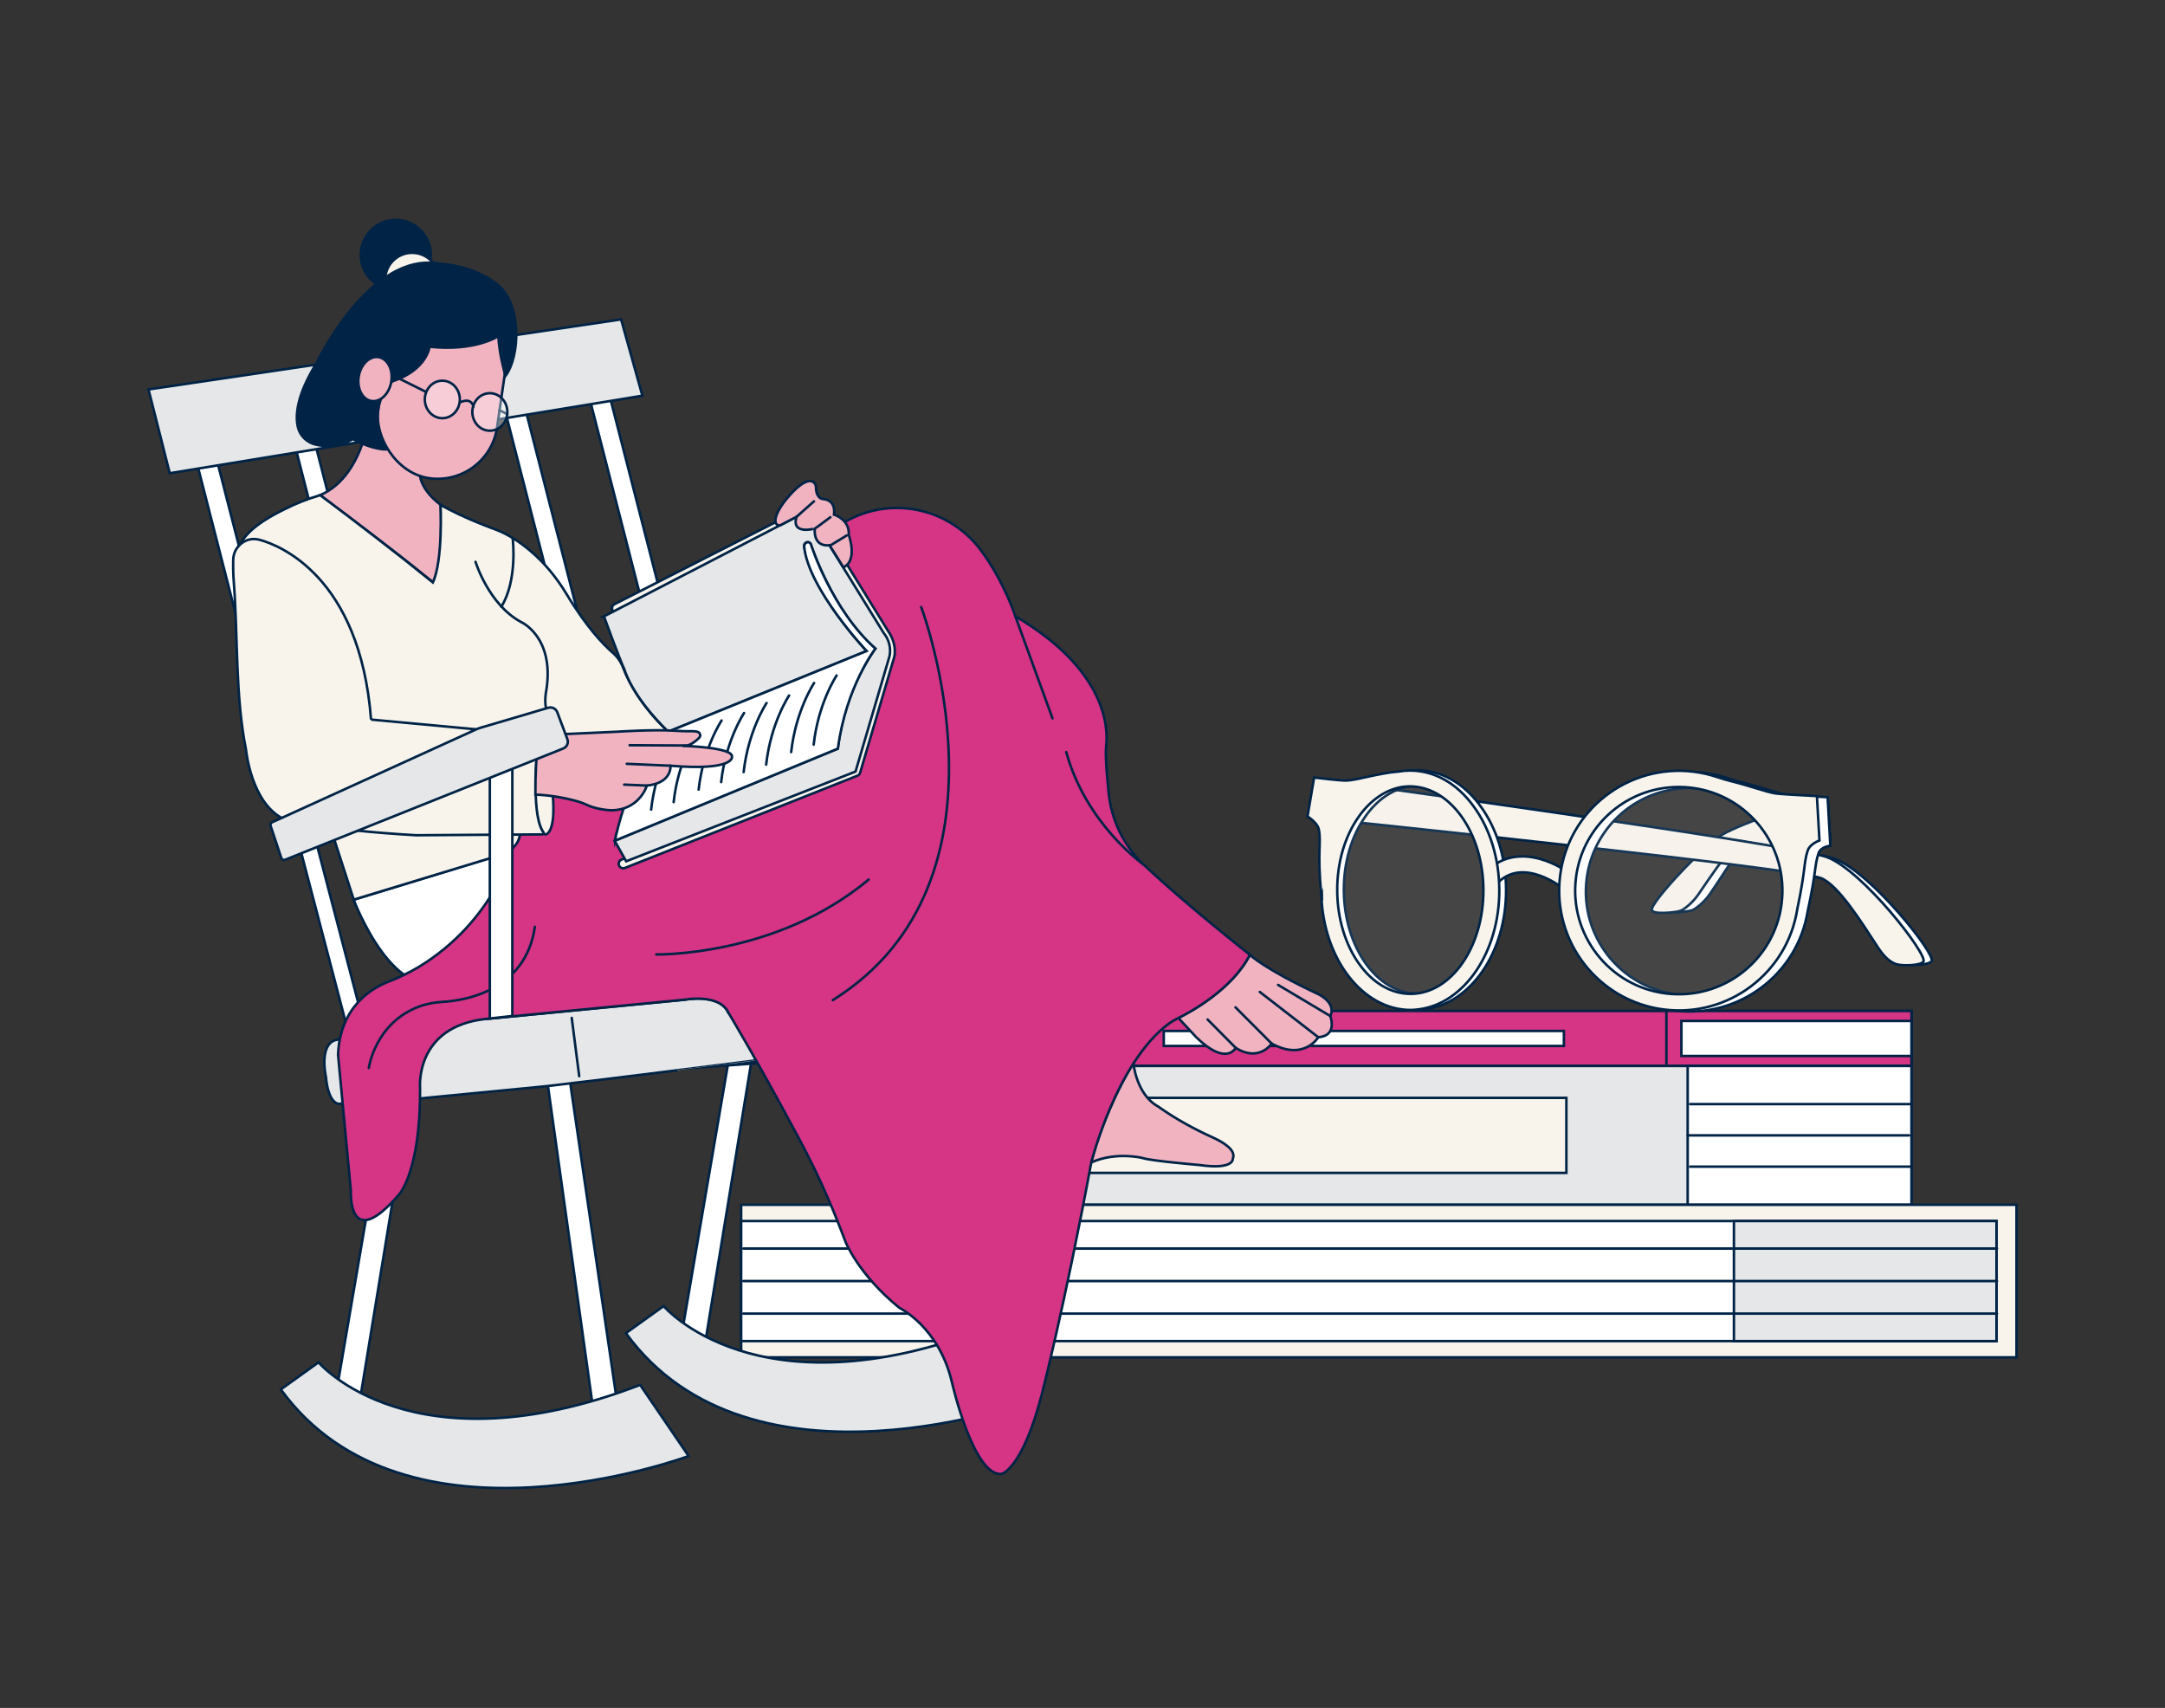 <?xml version="1.0" encoding="UTF-8"?>
<svg xmlns="http://www.w3.org/2000/svg" id="a" width="865.76" height="682.89" viewBox="0 0 865.76 682.89">
  <rect x="0" y="0" width="865.76" height="682.89" fill="#333333" stroke="none"/>
  <rect x="411.88" y="404.21" width="352.5" height="22" fill="#D63484" stroke="#002346" stroke-miterlimit="10"></rect>
  <rect x="666.38" y="404.21" width="98" height="22" fill="#D63484" stroke="#002346" stroke-miterlimit="10"></rect>
  <rect x="465.38" y="412.21" width="160" height="6" fill="#fff" stroke="#002346" stroke-miterlimit="10"></rect>
  <rect x="380.88" y="426.21" width="383.5" height="55.5" fill="#e6e7e8" stroke="#002346" stroke-miterlimit="10"></rect>
  <rect x="674.88" y="426.21" width="89.5" height="55.5" fill="#fff" stroke="#002346" stroke-miterlimit="10"></rect>
  <rect x="420.38" y="438.96" width="206" height="30" fill="#F8F4EC" stroke="#002346" stroke-miterlimit="10"></rect>
  <rect x="296.38" y="481.71" width="510" height="61" fill="#F8F4EC" stroke="#002346" stroke-miterlimit="10"></rect>
  <rect x="296.38" y="488.21" width="502" height="48" fill="#fff" stroke="#002346" stroke-miterlimit="10"></rect>
  <rect x="693.38" y="488.21" width="105" height="48" fill="#e6e7e8" stroke="#002346" stroke-miterlimit="10"></rect>
  <g>
    <line x1="297.26" y1="499.21" x2="798.57" y2="499.21" fill="none" stroke="#002346" stroke-linecap="round" stroke-linejoin="round"></line>
    <line x1="297.26" y1="512.21" x2="798.57" y2="512.21" fill="none" stroke="#002346" stroke-linecap="round" stroke-linejoin="round"></line>
    <line x1="297.26" y1="525.21" x2="798.57" y2="525.21" fill="none" stroke="#002346" stroke-linecap="round" stroke-linejoin="round"></line>
  </g>
  <rect x="95.41" y="167.96" width="8.03" height="163" transform="translate(-58.96 32.6) rotate(-14.41)" fill="#fff" stroke="#002346" stroke-miterlimit="10"></rect>
  <rect x="136.41" y="167.96" width="8.03" height="163" transform="translate(-57.67 42.8) rotate(-14.41)" fill="#fff" stroke="#002346" stroke-miterlimit="10"></rect>
  <rect x="220.41" y="153.96" width="8.03" height="163" transform="translate(-51.54 63.27) rotate(-14.41)" fill="#fff" stroke="#002346" stroke-miterlimit="10"></rect>
  <rect x="253.41" y="145.96" width="8.03" height="163" transform="translate(-48.51 71.23) rotate(-14.41)" fill="#fff" stroke="#002346" stroke-miterlimit="10"></rect>
  <polygon points="59.38 155.71 67.88 189.21 256.88 158.21 248.38 127.71 59.38 155.71" fill="#e6e7e8" stroke="#002346" stroke-miterlimit="10"></polygon>
  <path d="M676.42,364.04c-2.24,.56-11.58,1.56-11.88-.46-.45-3.02,20.8-25.83,28.61-30.32,7.44-4.27,31.62-14.03,37.69-14.53l1.09,19.4c-3.4,1.06-30.95-.15-36.55,3.22-2.43,1.46-5.44,7.14-11.72,16.26-2.2,3.21-5.91,6.1-7.24,6.44Z" fill="#fff" stroke="#002346" stroke-miterlimit="10"></path>
  <path d="M671.77,364.28c-2.25,.56-10.93,1.53-11.23-.49-.45-3.02,20.8-25.83,28.61-30.32,7.44-4.28,35.62-14.24,41.69-14.75l1.09,19.4c-3.4,1.06-34.95,.06-40.54,3.42-2.43,1.47-6.12,7.19-12.38,16.29-2.24,3.22-5.91,6.11-7.24,6.44Z" fill="#F8F4EC" stroke="#002346" stroke-miterlimit="10"></path>
  <path d="M761.47,385.31c1.98,.72,9.71,.73,10.95-1,1.85-2.62-24.22-35.5-38.81-40.94-13.63-5.04-203.58-31.52-207.49-31.91l.66,15.17c26.41,2.7,194.02,20.31,204.54,24.23,6.86,2.56,16.24,17.5,22.9,27.73,2.72,4.19,4.93,5.9,7.24,6.73Z" fill="#fff" stroke="#002346" stroke-miterlimit="10"></path>
  <path d="M758.22,385.48c1.98,.72,9.72,.73,10.95-1,1.85-2.62-24.1-36.34-38.62-41.78-13.63-5.04-200.47-30.88-204.38-31.25l-2.63,15.37c26.4,2.7,194.01,20.3,204.53,24.24,6.86,2.55,16.21,17.45,22.92,27.78,2.7,4.1,4.91,5.8,7.22,6.64Z" fill="#F8F4EC" stroke="#002346" stroke-miterlimit="10"></path>
  <path d="M730.84,318.74s-14.23-.7-16.59-1.05c-3.57-.55-10.45-3.11-17.27-4.78-2.12-.52-4.21-1.12-6.27-1.81-2.87-.95-5.86-1.64-8.97-2.04-26.23-3.37-50.22,15.17-53.59,41.39-3.34,26.23,15.19,50.2,41.41,53.59h0c25.64,3.28,49.13-14.36,53.31-39.66,3.59-16.63,2.63-18,4.35-23.23,.84-2.6,4.71-3.02,4.71-3.02l-1.09-19.4Zm-14.23,42.92c-2.86,22.67-23.56,38.74-46.23,35.88-22.67-2.86-38.74-23.56-35.88-46.23,2.38-18.82,17.25-33.61,36.07-35.9,3.37-.41,6.79-.4,10.16,.02,22.67,2.86,38.74,23.56,35.88,46.23Z" fill="#fff" stroke="#002346" stroke-miterlimit="10"></path>
  <path d="M632.18,350.75c-2.76,22.67,12.93,43.46,35.07,46.42,22.14,2.96,42.41-13.14,45.23-35.79s-12.94-43.46-35.07-46.43c-3.32-.44-6.68-.45-10-.04-18.56,2.48-33.07,17.24-35.22,35.84Z" fill="#ebebeb" opacity=".1"></path>
  <g>
    <polygon points="218.66 430.88 237.88 568.21 247.88 568.21 227.34 428.36 218.66 430.88" fill="#fff" stroke="#002346" stroke-miterlimit="10"></polygon>
    <polygon points="155.82 432.13 132.42 568.81 141.95 571.85 164.86 432.36 155.82 432.13" fill="#fff" stroke="#002346" stroke-miterlimit="10"></polygon>
    <path d="M127.38,544.71s37.22,44.05,128.61,9.02l19.38,28.44s-113.17,42.18-163.08-26.64l15.09-10.82Z" fill="#e6e7e8" stroke="#002346" stroke-miterlimit="10"></path>
  </g>
  <g>
    <polygon points="356.66 408.38 375.88 545.71 385.88 545.71 365.34 405.86 356.66 408.38" fill="#fff" stroke="#002346" stroke-miterlimit="10"></polygon>
    <polygon points="293.82 409.63 270.42 546.31 279.95 549.35 302.86 409.86 293.82 409.63" fill="#fff" stroke="#002346" stroke-miterlimit="10"></polygon>
    <path d="M265.38,522.21s37.22,44.05,128.61,9.02l19.38,28.44s-113.17,42.18-163.08-26.64l15.09-10.82Z" fill="#e6e7e8" stroke="#002346" stroke-miterlimit="10"></path>
  </g>
  <polygon points="120.01 339.23 141.38 420.71 147.38 416.71 126.35 336.37 120.01 339.23" fill="#fff" stroke="#002346" stroke-miterlimit="10"></polygon>
  <path d="M345.97,476.65c.13,.23,1.35-.24,2.88,0s2.66,.94,2.82,.73c.15-1.58-5.5-2.32-5.7-.73Z" fill="#fff"></path>
  <path d="M218.71,434.27l-60.14,5.83-23.32,1.23s-4-.31-4.91-10.74c0,0-3.37-14.73,5.52-15,0,0,50.43-8.38,58.51-8.18l79.43-7.69s13.85-2.85,17.43,5.13c0,0,5.42,3.68,14.32,18.72,0-.04-62.6,7.94-86.84,10.7Z" fill="#e6e7e8" stroke="#002346" stroke-miterlimit="10"></path>
  <path d="M453.19,424.88s1.13,12.71,9.88,17.5c0,0,.23,.16,.67,.47,6.62,4.64,13.72,8.54,21.08,11.87,4.75,2.15,9.54,5.23,8.18,8.56,0,0,.57,4.52-13.27,2.54,0,0-19.76-1.69-22.87-2.82,0,0-10.45-2.67-20.47,1.77,0,0,4.1-18.43,16.8-39.89Z" fill="#f2b3c1" stroke="#002346" stroke-miterlimit="10"></path>
  <path d="M499.81,381.75s5.62,5.58,27.36,15.74c0,0,7.34,3.39,4.8,8.76,0,0,3.1,7.9-4.8,8.47,0,0-5.65,9.6-18.64,2.54,0,0-5.08,7.62-14.4,1.69,0,0-3.67,7.62-15.87-4.34l-7.06-7.63s20.64-9.57,28.61-25.23Z" fill="#f2b3c1" stroke="#002346" stroke-miterlimit="10"></path>
  <path d="M141.43,359.74s16.67,44.39,38.32,31.07l47.42-43.91-22-8.39s-1.35,2.69-6.92,3.84l-56.82,17.39Z" fill="#fff" stroke="#002346" stroke-miterlimit="10"></path>
  <path d="M205.2,338.51s-7.09,29.55-37.86,48.17c-3.96,2.34-8.11,4.35-12.4,6-5.86,2.3-19,9.6-19.76,29.06l5.12,54.33s-1.28,25.62,19.48,1.28c0,0,8.45-9.48,8.2-42.28,0,0-2.31-24.6,26.39-27.68l79.43-7.69s13.84-2.56,17.43,5.13c0,0,11.11,18.24,28.92,51.62,6.15,11.52,11.57,23.43,16.26,35.62l1.71,4.46s5.13,13.06,21.53,26.39c0,0,15.88,7.69,21,29.72,0,0,8.71,38.18,20,36.65,0,0,8.2-2.05,15.88-31.52,0,0,9.1-35,19.86-93,0,0,10.08-39.93,30.92-55.41,1.14-.84,2.36-1.57,3.64-2.18,5.08-2.5,21.74-11.51,28.86-25.43,0,0-25.35-19.87-42.43-36.02-8-7.57-12.95-17.79-14.06-28.75-.5-4.91-.94-10.19-1.09-14.66-.05-1.63,.01-3.26,.18-4.88,.62-6.35,.07-29.65-36.37-51,0,0-4.49-13.98-13.85-26.49-13.71-18.34-39.57-22.37-58.03-8.82-5.58,4.09-10.74,9.46-12.69,16.06l-92.25,73-6.67,10.51-15,21.45s1.36,3.35-2.36,6.36Z" fill="#D63484" stroke="#002346" stroke-miterlimit="10"></path>
  <path d="M128.03,197.98s31.52,23.57,45.1,34.85c0,0,4.1-4.87,3.08-31,0,0-9.74-6.66-8.2-14.86l-15.12-27.67-4.38,1s-1.55,29.52-20.48,37.68Z" fill="#f2b3c1" stroke="#002346" stroke-miterlimit="10"></path>
  <path d="M141.46,359.7l60-18.23s6.83-2.74,6.47-9.17l14.61-21.57,44.68-18.22s-12.51-11-18.08-25.63c-.86-2.28-2.27-4.3-4.11-5.9-3.64-3.15-10.4-10.08-18.45-23.42-3.94-6.52-8.77-12.48-14.6-17.39-3.93-3.31-8.62-6.5-13.73-8.42,0,0-13.42-4.82-22.07-9.92,0,.03,1.02,22.26-3.08,31.04-7.39-6-14.99-12-22.81-18-7.51-5.8-14.93-11.43-22.26-16.89-4.97,1.45-9.8,3.37-14.42,5.72-7.5,3.62-15.58,8.75-17.9,14.83l45.75,141.17Z" fill="#F8F4EC" stroke="#002346" stroke-miterlimit="10"></path>
  <path d="M218.27,333.65c1.14-.36,4.28-2.81,2.5-18.59l-6.74,.92s-.35,12.3,3.57,17.39c.17,.2,.41,.3,.67,.28Z" fill="#F8F4EC" stroke="#002346" stroke-miterlimit="10"></path>
  <path d="M249.21,347.16c-.99,0-1.8-.81-1.8-1.8,0-.73,.45-1.39,1.13-1.67l92.21-36.57,13.33-45.29c0-.14,.93-3.43-2.05-7.69l-.06-.08-29.37-47.54-75.14,38.2c-.85,.51-1.96,.24-2.47-.62-.51-.85-.24-1.96,.62-2.47,.07-.04,.15-.08,.22-.11l76.62-39c.83-.42,1.85-.14,2.34,.66l30.24,48.95c4,5.76,2.58,10.54,2.52,10.74l-13.61,46.11c-.15,.53-.54,.96-1.06,1.16l-93,36.9c-.21,.08-.44,.12-.67,.12Z" fill="#F8F4EC" stroke="#002346" stroke-miterlimit="10"></path>
  <rect x="152.9" y="117.59" width="48" height="73.97" rx="24" ry="24" transform="translate(24.06 -23.83) rotate(8.27)" fill="#f2b3c1" stroke="#002346" stroke-miterlimit="10"></rect>
  <path d="M148.38,287.71c-4.42-57.51-36.97-69.78-44.42-71.84-1.38-.38-2.84-.49-4.23-.15-3.46,.85-6.14,3.83-6.44,7.57-.01,.16-.02,.33-.03,.49-.08,3.15,.01,6.3,.27,9.44,1.64,21.83,.54,45.02,4.84,66.49,0,0,1.95,21.39,15.17,27.82,0,0,15.37,4.29,52.89,6.43l50.38-.34c.45,0,.72-.52,.45-.88-1.73-2.28-4.81-10.39-1.86-38.8l-67.03-6.23Z" fill="#F8F4EC" stroke="#002346" stroke-miterlimit="10"></path>
  <path d="M241.52,246.45s6.15,16.91,8.2,21.27c0,0,2.73,10.45,17.51,24.83l79.35-32.26s-22-23.07-25-41.82c-.14-.77,.37-1.51,1.15-1.65,.64-.12,1.28,.22,1.54,.81v.09s8.65,26.81,25.75,41.61c-8.21,11.9-13.36,25.64-15,40l-89.24,36.84,4.62,8.2,91.73-35.88,13.58-46.12c.66-3.27-.19-6.65-2.3-9.23l-30.24-48.94-81.65,42.25Z" fill="#e6e7e8" stroke="#002346" stroke-miterlimit="10"></path>
  <path d="M245.89,336.05c.39-1.9,6.7-31.8,21.34-43.5l79.35-32.26s-23.42-24.83-25-41.82c-.03-.74,.45-1.41,1.16-1.62,0,0,.92-.39,1.53,.78,0,0,8.11,25.94,25.79,41.7,0,0-11.71,15.07-15,40l-89.1,36.77s-.08-.01-.07-.06Z" fill="#fff" stroke="#002346" stroke-miterlimit="10"></path>
  <path d="M318.53,206.62l-6.21,3.25c-.72,.39-1.62,.13-2.01-.59-.05-.09-.09-.19-.12-.3-.34-1.22,0-3.54,3.08-7.88,0,0,8.78-11.94,12.41-7.94,.42,.5,.64,1.13,.63,1.78,0,1.39,.34,4.23,2.84,4.62,0,0,5.13-.07,4.36,6.21,0,0,6.34,1.86,5.89,8.07,0,0,3.78,10.19-2.11,13l-5.57-8.86s-6.41,1.28-5.9-6.66c0,.03-9.6,2.73-7.29-4.7Z" fill="#f2b3c1" stroke="#002346" stroke-miterlimit="10"></path>
  <line x1="318.53" y1="206.62" x2="325.5" y2="200.45" fill="none" stroke="#002346" stroke-linecap="round" stroke-linejoin="round"></line>
  <path d="M325.82,211.35c.26-.07,6.22-4.55,6.22-4.55" fill="none" stroke="#002346" stroke-linecap="round" stroke-linejoin="round"></path>
  <line x1="332.48" y1="217.82" x2="338.57" y2="214.1" fill="none" stroke="#002346" stroke-linecap="round" stroke-linejoin="round"></line>
  <line x1="494.13" y1="418.95" x2="482.9" y2="407.63" fill="none" stroke="#002346" stroke-linecap="round" stroke-linejoin="round"></line>
  <line x1="508.53" y1="417.26" x2="494.05" y2="402.76" fill="none" stroke="#002346" stroke-linecap="round" stroke-linejoin="round"></line>
  <line x1="527.17" y1="414.72" x2="503.78" y2="396.61" fill="none" stroke="#002346" stroke-linecap="round" stroke-linejoin="round"></line>
  <line x1="531.97" y1="406.25" x2="511.09" y2="393.79" fill="none" stroke="#002346" stroke-linecap="round" stroke-linejoin="round"></line>
  <g>
    <circle cx="158.28" cy="101.93" r="14" fill="#002346" stroke="#002346" stroke-miterlimit="10"></circle>
    <circle cx="164.8" cy="111.85" r="10.77" fill="#F8F4EC" stroke="#002346" stroke-miterlimit="10"></circle>
    <path d="M199.28,134.37s-9.1,6.25-27.51,4.27c0,0-.99,9.2-14.85,13.84,0,0-11.54,10.23-2.54,27.23,0,0-5.44,.17-13.3-4.18,0,0-6.27,4.31-14.93,2.21-3.51-.85-6.3-3.61-7.07-7.14-1.03-4.73-.35-12.73,7.39-25.22,0,0,21.39-45.12,49.3-39.93,0,0,13.24,.39,23.12,8.29,9.96,7.97,9.07,28.88,3.22,36.61l-1.09-4.45c-.93-3.78-1.51-7.64-1.75-11.53h0Z" fill="#002346" stroke="#002346" stroke-miterlimit="10"></path>
  </g>
  <ellipse cx="149.96" cy="151.57" rx="8.87" ry="6.59" transform="translate(-24.37 274.33) rotate(-80.46)" fill="#f2b3c1" stroke="#002346" stroke-miterlimit="10"></ellipse>
  <line x1="157.99" y1="150.55" x2="170.38" y2="156.71" fill="none" stroke="#002346" stroke-linecap="round" stroke-linejoin="round"></line>
  <g>
    <ellipse cx="176.88" cy="159.71" rx="7" ry="7.5" fill="#fff" opacity=".36"></ellipse>
    <ellipse cx="176.88" cy="159.71" rx="7" ry="7.5" fill="none" stroke="#002346" stroke-miterlimit="10"></ellipse>
  </g>
  <path d="M184.38,160.71s4-2,5,2" fill="none" stroke="#002346" stroke-linecap="round" stroke-linejoin="round"></path>
  <line x1="202.87" y1="165.58" x2="199.72" y2="164.01" fill="none" stroke="#002346" stroke-linecap="round" stroke-linejoin="round"></line>
  <g>
    <ellipse cx="195.88" cy="164.71" rx="7" ry="7.5" fill="#fff" opacity=".36"></ellipse>
    <ellipse cx="195.88" cy="164.71" rx="7" ry="7.5" fill="none" stroke="#002346" stroke-miterlimit="10"></ellipse>
  </g>
  <path d="M190.16,224.64s5.22,17.07,18.22,24.07c0,0,13.3,5.85,10.15,26.92,0,0-1.25,5.38,.3,9.23" fill="none" stroke="#002346" stroke-linecap="round" stroke-linejoin="round"></path>
  <path d="M205.03,215.44s2.04,16.54-4.55,27.15" fill="none" stroke="#002346" stroke-linecap="round" stroke-linejoin="round"></path>
  <path d="M368.38,242.71s41.3,109.33-35.35,157.16" fill="none" stroke="#002346" stroke-linecap="round" stroke-linejoin="round"></path>
  <path d="M262.43,381.61s47.93,1.02,84.94-29.94" fill="none" stroke="#002346" stroke-linecap="round" stroke-linejoin="round"></path>
  <line x1="406.04" y1="246.44" x2="420.88" y2="287.21" fill="none" stroke="#002346" stroke-linecap="round" stroke-linejoin="round"></line>
  <path d="M457.38,345.73s-23-16.02-31-45.02" fill="none" stroke="#002346" stroke-linecap="round" stroke-linejoin="round"></path>
  <path d="M147.49,426.98s2.45-17.98,20.17-24.55c3.01-1.12,6.2-1.66,9.41-1.85,8.19-.48,33.07-4.07,36.83-30.02" fill="none" stroke="#002346" stroke-linecap="round" stroke-linejoin="round"></path>
  <polygon points="204.88 406.21 195.88 407.21 195.88 304.21 204.88 304.21 204.88 406.21" fill="#fff" stroke="#002346" stroke-miterlimit="10"></polygon>
  <line x1="228.63" y1="406.98" x2="231.62" y2="430.3" fill="none" stroke="#002346" stroke-linecap="round" stroke-linejoin="round"></line>
  <path d="M334.55,270.08s-7.32,10.91-9.17,27.63" fill="none" stroke="#002346" stroke-linecap="round" stroke-linejoin="round"></path>
  <path d="M325.55,273.08s-7.32,10.91-9.17,27.63" fill="none" stroke="#002346" stroke-linecap="round" stroke-linejoin="round"></path>
  <path d="M315.55,278.08s-7.32,10.91-9.17,27.63" fill="none" stroke="#002346" stroke-linecap="round" stroke-linejoin="round"></path>
  <path d="M306.55,281.08s-7.32,10.91-9.17,27.63" fill="none" stroke="#002346" stroke-linecap="round" stroke-linejoin="round"></path>
  <path d="M297.55,285.08s-7.32,10.91-9.17,27.63" fill="none" stroke="#002346" stroke-linecap="round" stroke-linejoin="round"></path>
  <path d="M288.55,288.08s-7.32,10.91-9.17,27.63" fill="none" stroke="#002346" stroke-linecap="round" stroke-linejoin="round"></path>
  <path d="M278.55,293.08s-7.32,10.91-9.17,27.63" fill="none" stroke="#002346" stroke-linecap="round" stroke-linejoin="round"></path>
  <path d="M269.55,296.08s-7.32,10.91-9.17,27.63" fill="none" stroke="#002346" stroke-linecap="round" stroke-linejoin="round"></path>
  <path d="M215.41,293.98l31.23-1.41s14.35-.94,22.49-.43c2.44,.15,4.88,.27,7.32,.21,.89-.02,1.83,.04,2.58,.29,.75,.26,1.15,1.08,.89,1.83-.07,.21-.19,.4-.35,.56-1.33,1.31-4,3.56-6.58,3.19,0,0,20.24,.51,19.73,4.36,0,0,1.16,5.72-24.6,3.59,0,0,.77,6.91-9.48,7.94,0,0-1,3.98-5.14,7.04-3.06,2.26-6.92,3.13-10.69,2.72-2.3-.25-5.23-.76-7.56-1.82-1.39-.63-2.79-1.21-4.25-1.63-5.5-1.56-11.17-2.47-16.9-2.72-.07-7.93,.36-15.85,1.3-23.72Z" fill="#f2b3c1" stroke="#002346" stroke-miterlimit="10"></path>
  <line x1="268.17" y1="306.16" x2="250.64" y2="305.4" fill="none" stroke="#002346" stroke-linecap="round" stroke-linejoin="round"></line>
  <line x1="258.69" y1="314.1" x2="249.59" y2="313.71" fill="none" stroke="#002346" stroke-linecap="round" stroke-linejoin="round"></line>
  <line x1="274.57" y1="298.08" x2="251.77" y2="297.96" fill="none" stroke="#002346" stroke-linecap="round" stroke-linejoin="round"></line>
  <path d="M108.21,330.19l4.29,12.87c.21,.62,.9,.94,1.51,.7l111.22-44.49c1.48-.59,2.21-2.25,1.65-3.74l-4.04-10.77c-.54-1.44-2.1-2.21-3.57-1.78l-26.99,7.96c-.65,.19-1.29,.43-1.91,.71l-81.56,37.13c-.53,.24-.8,.85-.61,1.4Z" fill="#e6e7e8" stroke="#002346" stroke-miterlimit="10"></path>
  <g>
    <line x1="675.88" y1="441.46" x2="764.45" y2="441.46" fill="none" stroke="#002346" stroke-linecap="round" stroke-linejoin="round"></line>
    <line x1="674.88" y1="453.96" x2="763.45" y2="453.96" fill="none" stroke="#002346" stroke-linecap="round" stroke-linejoin="round"></line>
    <line x1="675.88" y1="466.46" x2="764.45" y2="466.46" fill="none" stroke="#002346" stroke-linecap="round" stroke-linejoin="round"></line>
  </g>
  <rect x="672.38" y="408.21" width="92" height="14" fill="#fff" stroke="#002346" stroke-miterlimit="10"></rect>
  <path d="M591.98,322.23c-6.74-9.25-15.83-14.31-25.59-14.27-1.47,0-2.92,.14-4.36,.38,.05-.03,.08-.04,.08-.04-7.98,.62-16.97,4.21-21.22,4.38-2.39,.09-12.79-.37-12.79-.37l-2.59,14s3.94,2.39,4.5,5.07c1.15,5.46-.7,8.57,1.04,26.31,.8,25.6,16.61,46.08,35.82,45.98,1.05-.02,2.1-.1,3.14-.24,18.18-2.23,32.41-22.82,32.25-47.84-.07-12.56-3.72-24.43-10.29-33.36Zm-25.15,75.03c-16.11,.09-29.31-18.44-29.44-41.3-.06-11.25,3.06-21.81,8.76-29.72l.02-.06c4.89-6.8,11.15-10.88,17.83-11.76,.81-.09,1.62-.14,2.43-.13,7.6,0,14.85,4.14,20.41,11.69,5.74,7.87,8.96,18.39,9.01,29.65,.11,22.89-12.91,41.54-29.02,41.63Z" fill="#fff" stroke="#002346" stroke-miterlimit="10"></path>
  <path d="M545.1,326.67c-5.49,7.88-8.47,18.38-8.41,29.57,.16,22.74,12.95,41.17,28.53,41.11,15.58-.06,28.13-18.6,27.99-41.33-.05-11.19-3.21-21.67-8.79-29.49-5.38-7.52-12.4-11.65-19.75-11.67-.78,0-1.56,.03-2.34,.12-6.49,.92-12.53,4.93-17.24,11.69Z" fill="#ebebeb" opacity=".1"></path>
  <path d="M625.51,355.57l4.07-4.92c-7.29-6.06-24.12-14.17-35.74-1.6l4.7,4.34c10.4-11.28,26.3,1.63,26.97,2.18Z" fill="#F8F4EC" stroke="#002346" stroke-miterlimit="10"></path>
  <g>
    <path d="M726.56,318.29s-14.22-.69-16.58-1.05c-3.55-.54-10.34-3.06-17.1-4.73-2.07-.51-4.12-1.11-6.15-1.79-2.97-1-6.08-1.73-9.31-2.14-26.24-3.33-50.22,15.25-53.54,41.5-3.32,26.2,15.19,50.15,41.39,53.54h.08s.02,0,.03,0c25.79,3.27,49.37-14.62,53.34-40.14,3.43-16.26,2.48-18.27,4.19-23.45,.84-2.59,4.67-3.98,4.67-3.98l-1.01-17.76Zm-14.11,43.01c-2.87,22.71-23.61,38.78-46.32,35.91-22.71-2.87-38.78-23.61-35.91-46.32v-.04c2.4-18.81,17.27-33.6,36.09-35.89,3.4-.41,6.83-.41,10.22,.02,22.71,2.87,38.78,23.61,35.91,46.32Z" fill="#F8F4EC" stroke="#002346" stroke-miterlimit="10"></path>
    <polygon points="665.26 403.62 665.26 403.62 665.25 403.62 665.26 403.62" fill="#F8F4EC" stroke="#002346" stroke-miterlimit="10"></polygon>
  </g>
  <path d="M589.25,322.36c-6.69-9.25-15.79-14.31-25.54-14.26-1.46,0-2.91,.14-4.33,.38-7.96,.61-16.67,3.45-20.91,3.61-2.34,.1-12.97-1.21-12.97-1.21l-2.65,15.57s3.94,2.39,4.5,5.07c1.14,5.48-.71,8.59,1.04,26.42,.84,25.54,16.63,45.97,35.82,45.87,1.03-.02,2.07-.11,3.09-.25,18.17-2.23,32.41-22.87,32.25-47.84-.07-12.56-3.72-24.43-10.3-33.36Zm-60.75,37.12s.01-.06,.03-.15c0,.05,0,.09,.01,.14h-.04Zm35.68,37.91c-16.12,.09-29.31-18.44-29.44-41.29-.06-11.23,3.04-21.8,8.73-29.72l.04-.08c4.88-6.79,11.15-10.88,17.85-11.75,.81-.09,1.62-.14,2.43-.13,7.6,0,14.85,4.14,20.4,11.69,5.74,7.87,8.95,18.39,9.01,29.65,.11,22.89-12.9,41.54-29.02,41.63Z" fill="#F8F4EC" stroke="#002346" stroke-miterlimit="10"></path>
</svg>
